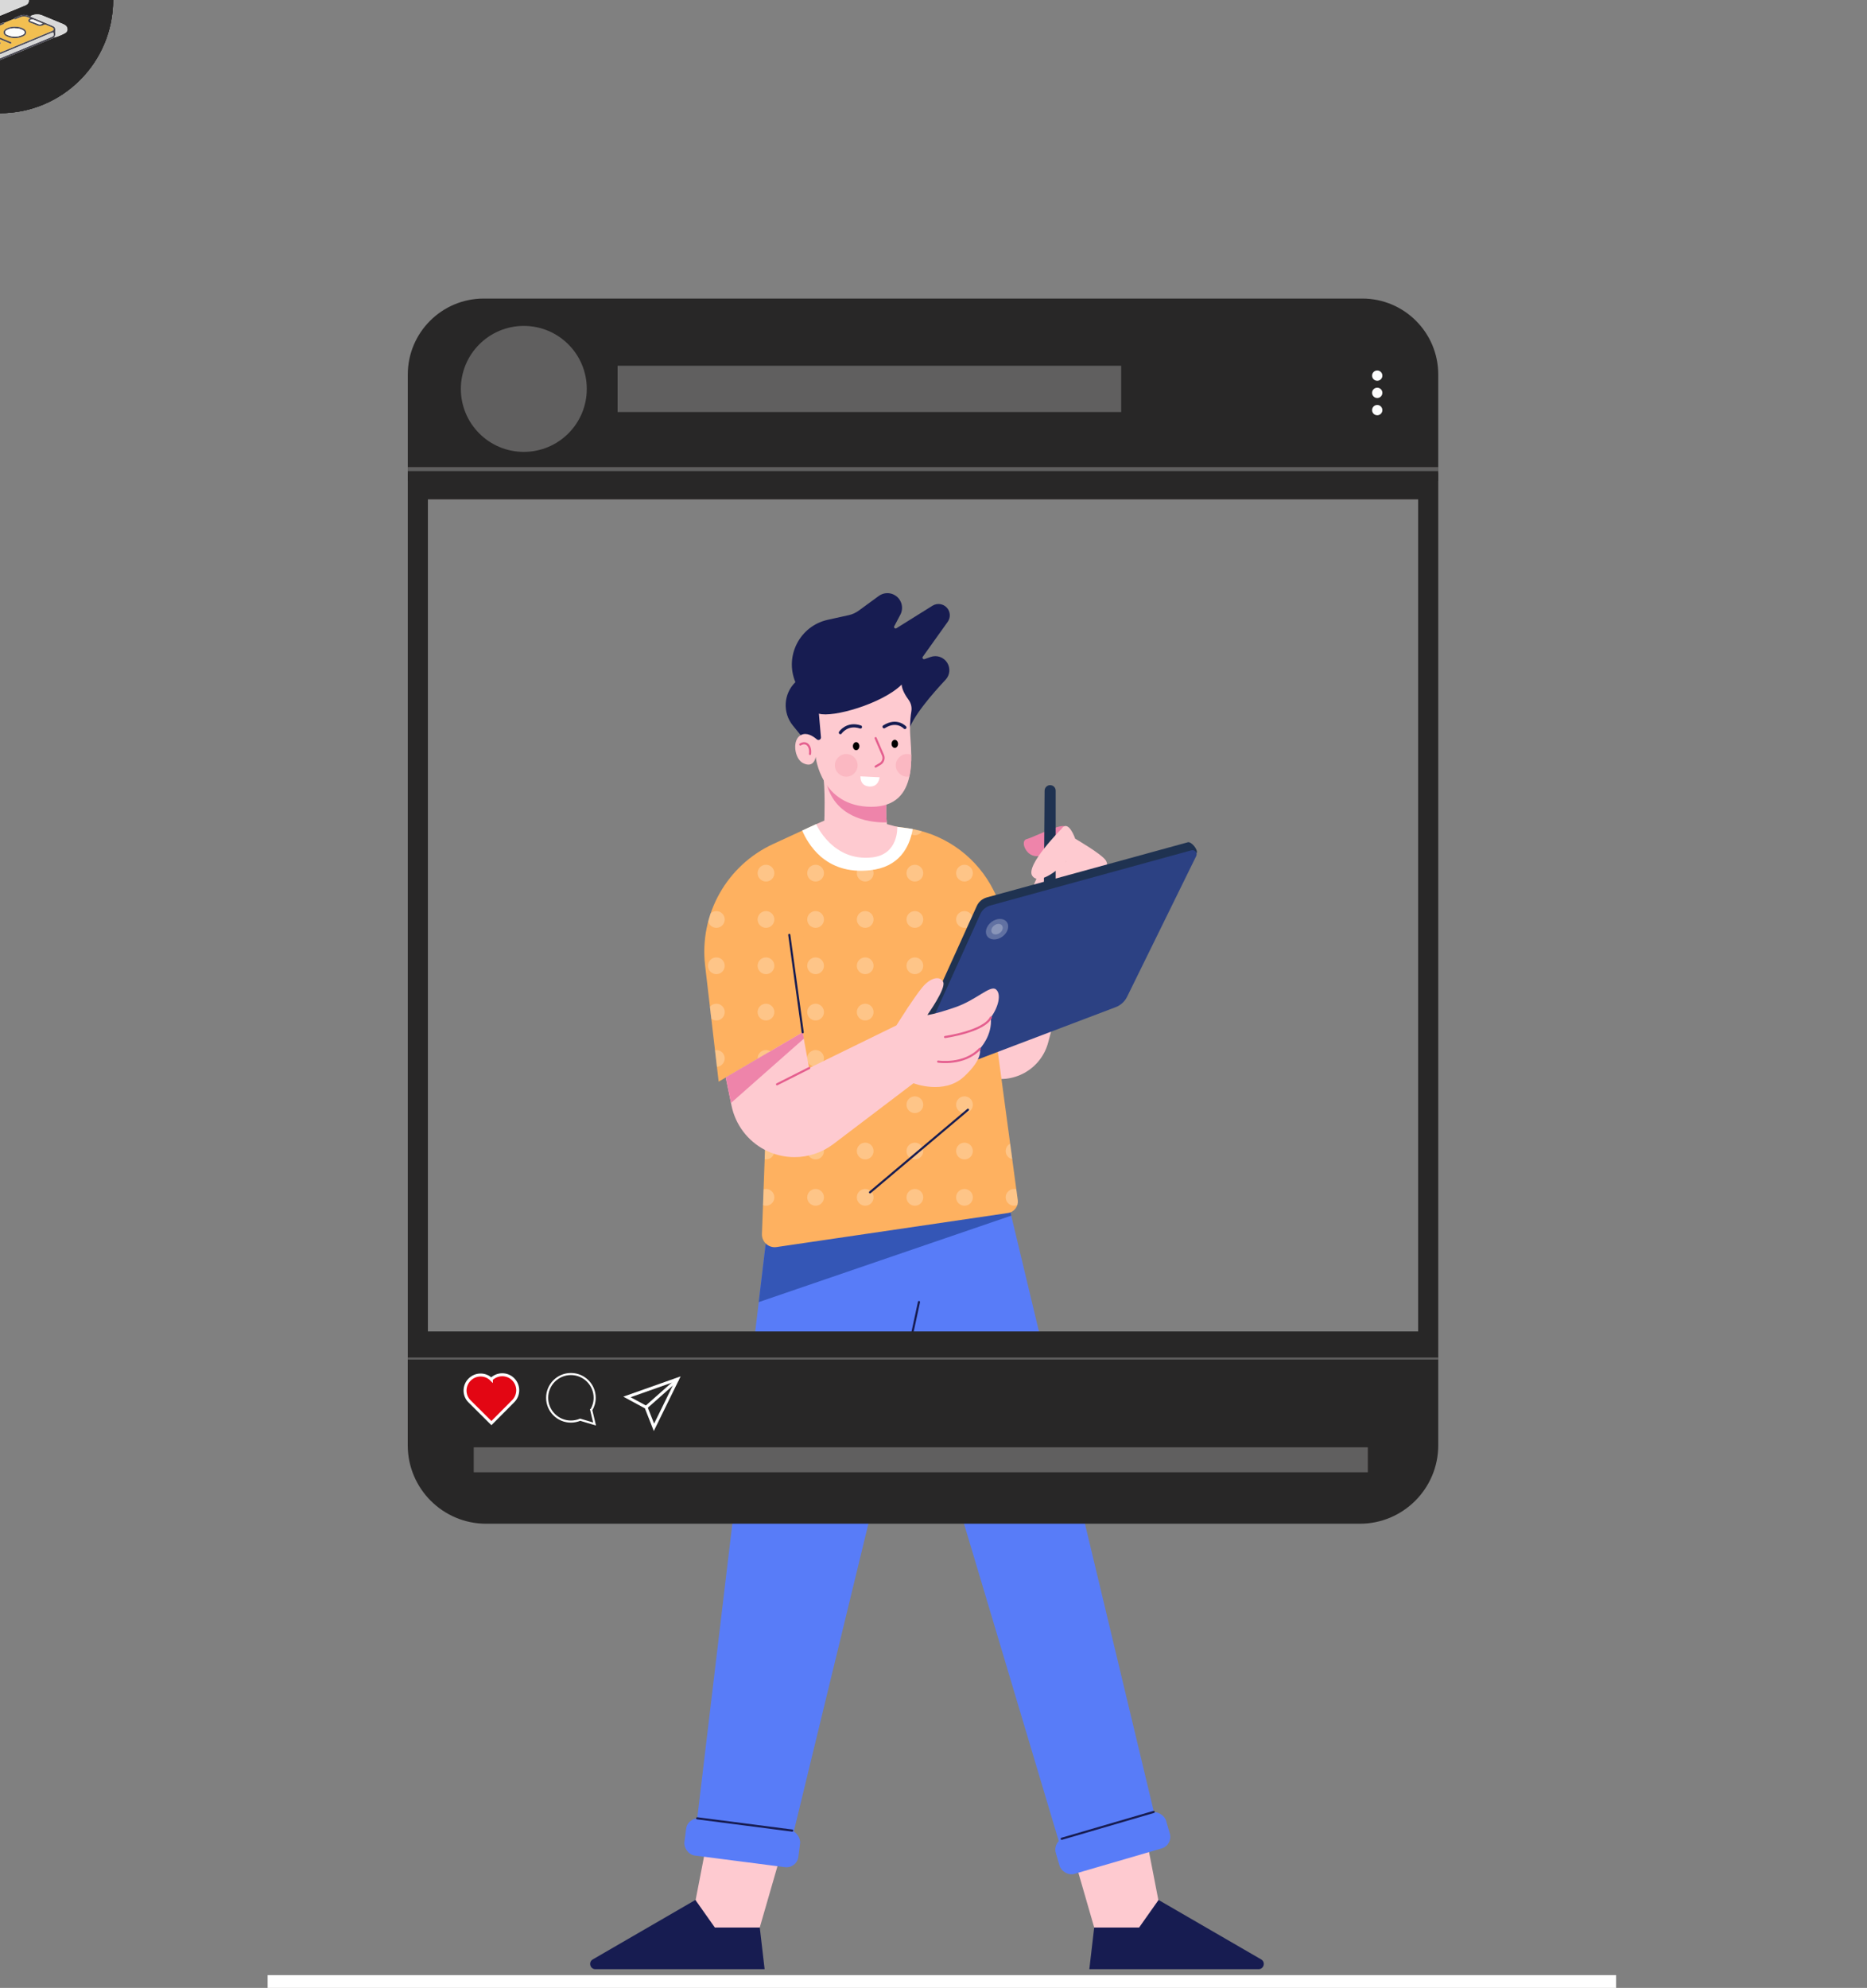 <svg id="eySqQ8FWRc31" xmlns="http://www.w3.org/2000/svg" xmlns:xlink="http://www.w3.org/1999/xlink" viewBox="0 0 439.15 467.41" shape-rendering="geometricPrecision" text-rendering="geometricPrecision">
<rect x="0" y="0" width="439.15" height="467.41" fill="#808080" stroke="none"/>
<style><![CDATA[
#eySqQ8FWRc3161_to {animation: eySqQ8FWRc3161_to__to 4000ms linear infinite normal forwards}@keyframes eySqQ8FWRc3161_to__to { 0% {offset-distance: 0%} 50% {offset-distance: 38.509%} 100% {offset-distance: 100%}} #eySqQ8FWRc3171_to {animation: eySqQ8FWRc3171_to__to 4000ms linear infinite normal forwards}@keyframes eySqQ8FWRc3171_to__to { 0% {offset-distance: 0%} 50% {offset-distance: 50%} 100% {offset-distance: 100%}} #eySqQ8FWRc3181_to {animation: eySqQ8FWRc3181_to__to 4000ms linear infinite normal forwards}@keyframes eySqQ8FWRc3181_to__to { 0% {offset-distance: 0%} 50% {offset-distance: 50%} 100% {offset-distance: 100%}} #eySqQ8FWRc3214_to {animation: eySqQ8FWRc3214_to__to 4000ms linear infinite normal forwards}@keyframes eySqQ8FWRc3214_to__to { 0% {offset-distance: 0%} 50% {offset-distance: 50%} 100% {offset-distance: 100%}} #eySqQ8FWRc3225_to {animation: eySqQ8FWRc3225_to__to 4000ms linear infinite normal forwards}@keyframes eySqQ8FWRc3225_to__to { 0% {offset-distance: 0%} 50% {offset-distance: 50%} 100% {offset-distance: 100%}}
]]></style>
<g style="isolation:isolate"><g><g><g><path d="M257.08,205.42l-10.53,39.69c-1.68,6.33-8.28,10-14.54,8.09l-7.11-2.16l21.45-50.47l10.73,4.86Z" fill="#fecad0"/><path d="M250.64,194.41c-.85-1.06-7.55,2.5-9.16,2.88s-.17,4.4,2.8,4s3.9-3.53,3.9-3.53l2.46-3.36Z" fill="#ee84aa"/><path d="M245.71,185.88l-.2,25.96l2.8-.59v-25.35c0-.56-.36-1.06-.9-1.23v0c-.83-.27-1.69.35-1.7,1.22Z" fill="#1f3251"/><path d="M249.71,194.86c0,0-8.57,8.58-6.91,11.06c1.65,2.48,6.93-2.03,7.95-3.43-.13,2.86,3.53,5.55,5.72,5.21c3.31-.51,4.64-3.88,3.62-5.41s-7.19-5.09-7.19-5.09-1.56-4.64-3.2-2.35Z" fill="#fecad0"/><g><polyline points="166.11,433.89 163.06,449.66 167.63,457.55 178.7,453.22 183.15,437.83" fill="#fecad0"/><path d="M139.43,460.71l24.14-13.98l4.58,6.49h10.56l1.14,9.79h-39.8c-1.26,0-1.71-1.67-.62-2.3Z" fill="#171c51"/></g><g><polyline points="269.97,433.89 273.03,449.66 268.45,457.55 257.38,453.22 252.93,437.83" fill="#fecad0"/><path d="M296.65,460.71l-24.14-13.98-4.58,6.49h-10.56l-1.14,9.79h39.8c1.26,0,1.71-1.67.62-2.3Z" fill="#171c51"/></g><polygon points="271.96,428.3 249.16,433.29 214.34,316.72 186.55,431.29 163.95,427.96 178.47,306.16 180.7,287.4 214.5,284.82 237.2,283.09 237.62,284.82 237.86,285.83 271.96,428.3" fill="#587cf8"/><polygon points="237.86,285.83 178.47,306.16 180.7,287.4 214.5,284.82 237.62,284.82 237.86,285.83" fill="#3456b6"/><path d="M239.39,282.17c.2,1.46-.82,2.82-2.29,3.04l-54.45,8.01c-1.85.27-3.5-1.21-3.43-3.08l1.56-42.71l1.15-31.1l8.32-18.16l1.72-3.76h19.1l2.08.28c.52.07,1.04.15,1.54.25c8.24,1.58,15.29,6.92,19.06,14.49l11.77,23.69-11.2,11.33l5.07,37.73Z" fill="#feb160"/><path d="M188.9,211.56c-.35.86-.5,1.77-.43,2.69l2.09,27.45-1.75,1.03-8.03,4.71-10.06,5.9-1.68.99-3.19-27.34c-1.39-11.99,5.08-23.52,16.05-28.56l6.79-3.13l3.3-1.51l2.36.64l1.39.38-2.7,6.61-4.14,10.16Z" fill="#feb160"/><g clip-path="url(#eySqQ8FWRc3104)"><g><g><g><path style="mix-blend-mode:overlay" d="M170.47,281.53c0,1.09-.88,1.97-1.97,1.97s-1.97-.88-1.97-1.97.88-1.97,1.97-1.97s1.97.88,1.97,1.97Z" opacity="0.25" fill="#fff"/><path style="mix-blend-mode:overlay" d="M182.14,281.53c0,1.09-.88,1.97-1.97,1.97s-1.97-.88-1.97-1.97.88-1.97,1.97-1.97s1.97.88,1.97,1.97Z" opacity="0.25" fill="#fff"/><path style="mix-blend-mode:overlay" d="M193.81,281.53c0,1.09-.88,1.97-1.97,1.97s-1.97-.88-1.97-1.97.88-1.97,1.97-1.97s1.97.88,1.97,1.97Z" opacity="0.25" fill="#fff"/><path style="mix-blend-mode:overlay" d="M205.48,281.53c0,1.09-.88,1.97-1.97,1.97s-1.97-.88-1.97-1.97.88-1.97,1.97-1.97s1.97.88,1.97,1.97Z" opacity="0.25" fill="#fff"/><path style="mix-blend-mode:overlay" d="M217.16,281.53c0,1.09-.88,1.97-1.97,1.97s-1.97-.88-1.97-1.97.88-1.97,1.97-1.97s1.97.88,1.97,1.97Z" opacity="0.25" fill="#fff"/><path style="mix-blend-mode:overlay" d="M228.83,281.53c0,1.09-.88,1.97-1.97,1.97s-1.97-.88-1.97-1.97.88-1.97,1.97-1.97s1.97.88,1.97,1.97Z" opacity="0.25" fill="#fff"/><path style="mix-blend-mode:overlay" d="M240.5,281.53c0,1.09-.88,1.97-1.97,1.97s-1.97-.88-1.97-1.97.88-1.97,1.97-1.97s1.97.88,1.97,1.97Z" opacity="0.25" fill="#fff"/><path style="mix-blend-mode:overlay" d="M252.17,281.53c0,1.09-.88,1.97-1.97,1.97s-1.97-.88-1.97-1.97.88-1.97,1.97-1.97s1.97.88,1.97,1.97Z" opacity="0.25" fill="#fff"/></g><g><path style="mix-blend-mode:overlay" d="M170.47,270.64c0,1.09-.88,1.97-1.97,1.97s-1.97-.88-1.97-1.97.88-1.97,1.97-1.97s1.97.88,1.97,1.97Z" opacity="0.25" fill="#fff"/><path style="mix-blend-mode:overlay" d="M182.14,270.64c0,1.09-.88,1.97-1.97,1.97s-1.97-.88-1.97-1.97.88-1.97,1.97-1.97s1.97.88,1.97,1.97Z" opacity="0.25" fill="#fff"/><path style="mix-blend-mode:overlay" d="M193.81,270.64c0,1.09-.88,1.97-1.97,1.97s-1.97-.88-1.97-1.97.88-1.97,1.97-1.97s1.97.88,1.97,1.97Z" opacity="0.25" fill="#fff"/><path style="mix-blend-mode:overlay" d="M205.48,270.64c0,1.09-.88,1.97-1.97,1.97s-1.97-.88-1.97-1.97.88-1.97,1.97-1.97s1.97.88,1.97,1.97Z" opacity="0.25" fill="#fff"/><path style="mix-blend-mode:overlay" d="M217.16,270.64c0,1.09-.88,1.97-1.97,1.97s-1.97-.88-1.97-1.97.88-1.97,1.97-1.97s1.97.88,1.97,1.97Z" opacity="0.25" fill="#fff"/><path style="mix-blend-mode:overlay" d="M228.83,270.64c0,1.09-.88,1.97-1.97,1.97s-1.97-.88-1.97-1.97.88-1.97,1.97-1.97s1.97.88,1.97,1.97Z" opacity="0.25" fill="#fff"/><path style="mix-blend-mode:overlay" d="M240.5,270.64c0,1.09-.88,1.97-1.97,1.97s-1.97-.88-1.97-1.97.88-1.97,1.97-1.97s1.97.88,1.97,1.97Z" opacity="0.25" fill="#fff"/><path style="mix-blend-mode:overlay" d="M252.17,270.64c0,1.09-.88,1.97-1.97,1.97s-1.97-.88-1.97-1.97.88-1.97,1.97-1.97s1.97.88,1.97,1.97Z" opacity="0.25" fill="#fff"/></g><g><circle style="mix-blend-mode:overlay" r="1.97" transform="translate(168.5 259.75)" opacity="0.25" fill="#fff"/><path style="mix-blend-mode:overlay" d="M182.14,259.75c0,1.09-.88,1.97-1.97,1.97s-1.97-.88-1.97-1.97.88-1.97,1.97-1.97s1.97.88,1.97,1.97Z" opacity="0.25" fill="#fff"/><path style="mix-blend-mode:overlay" d="M193.81,259.75c0,1.09-.88,1.97-1.97,1.97s-1.97-.88-1.97-1.97.88-1.97,1.97-1.97s1.97.88,1.97,1.97Z" opacity="0.25" fill="#fff"/><path style="mix-blend-mode:overlay" d="M205.48,259.75c0,1.09-.88,1.97-1.97,1.97s-1.97-.88-1.97-1.97.88-1.97,1.97-1.97s1.97.88,1.97,1.97Z" opacity="0.25" fill="#fff"/><path style="mix-blend-mode:overlay" d="M217.16,259.75c0,1.09-.88,1.97-1.97,1.97s-1.97-.88-1.97-1.97.88-1.97,1.97-1.97s1.97.88,1.97,1.97Z" opacity="0.25" fill="#fff"/><circle style="mix-blend-mode:overlay" r="1.97" transform="translate(226.86 259.75)" opacity="0.25" fill="#fff"/><circle style="mix-blend-mode:overlay" r="1.97" transform="translate(238.53 259.75)" opacity="0.25" fill="#fff"/><circle style="mix-blend-mode:overlay" r="1.97" transform="translate(250.2 259.75)" opacity="0.25" fill="#fff"/></g><g><circle style="mix-blend-mode:overlay" r="1.97" transform="translate(168.5 248.86)" opacity="0.25" fill="#fff"/><path style="mix-blend-mode:overlay" d="M182.14,248.86c0,1.09-.88,1.97-1.97,1.97s-1.97-.88-1.97-1.97.88-1.97,1.97-1.97s1.97.88,1.97,1.97Z" opacity="0.25" fill="#fff"/><path style="mix-blend-mode:overlay" d="M193.81,248.86c0,1.09-.88,1.97-1.97,1.97s-1.97-.88-1.97-1.97.88-1.97,1.97-1.97s1.97.88,1.97,1.97Z" opacity="0.25" fill="#fff"/><path style="mix-blend-mode:overlay" d="M205.48,248.86c0,1.09-.88,1.97-1.97,1.97s-1.97-.88-1.97-1.97.88-1.97,1.97-1.97s1.97.88,1.97,1.97Z" opacity="0.25" fill="#fff"/><path style="mix-blend-mode:overlay" d="M217.16,248.86c0,1.09-.88,1.97-1.97,1.97s-1.97-.88-1.97-1.97.88-1.97,1.97-1.97s1.97.88,1.97,1.97Z" opacity="0.25" fill="#fff"/><circle style="mix-blend-mode:overlay" r="1.97" transform="translate(226.86 248.86)" opacity="0.25" fill="#fff"/><circle style="mix-blend-mode:overlay" r="1.97" transform="translate(238.53 248.86)" opacity="0.25" fill="#fff"/><circle style="mix-blend-mode:overlay" r="1.97" transform="translate(250.2 248.86)" opacity="0.25" fill="#fff"/></g><g><path style="mix-blend-mode:overlay" d="M170.47,237.97c0,1.09-.88,1.97-1.97,1.97s-1.97-.88-1.97-1.97.88-1.97,1.97-1.97s1.97.88,1.97,1.97Z" opacity="0.25" fill="#fff"/><path style="mix-blend-mode:overlay" d="M182.14,237.97c0,1.09-.88,1.97-1.97,1.97s-1.97-.88-1.97-1.97.88-1.97,1.97-1.97s1.97.88,1.97,1.97Z" opacity="0.25" fill="#fff"/><path style="mix-blend-mode:overlay" d="M193.81,237.97c0,1.09-.88,1.97-1.97,1.97s-1.97-.88-1.97-1.97.88-1.97,1.97-1.97s1.97.88,1.97,1.97Z" opacity="0.25" fill="#fff"/><path style="mix-blend-mode:overlay" d="M205.48,237.97c0,1.09-.88,1.97-1.97,1.97s-1.97-.88-1.97-1.97.88-1.97,1.97-1.97s1.97.88,1.97,1.97Z" opacity="0.25" fill="#fff"/><path style="mix-blend-mode:overlay" d="M217.16,237.97c0,1.09-.88,1.97-1.97,1.97s-1.97-.88-1.97-1.97.88-1.97,1.97-1.97s1.97.88,1.97,1.97Z" opacity="0.25" fill="#fff"/><path style="mix-blend-mode:overlay" d="M228.83,237.97c0,1.09-.88,1.97-1.97,1.97s-1.97-.88-1.97-1.97.88-1.97,1.97-1.97s1.97.88,1.97,1.97Z" opacity="0.25" fill="#fff"/><path style="mix-blend-mode:overlay" d="M240.5,237.97c0,1.09-.88,1.97-1.97,1.97s-1.97-.88-1.97-1.97.88-1.97,1.97-1.97s1.97.88,1.97,1.97Z" opacity="0.25" fill="#fff"/><path style="mix-blend-mode:overlay" d="M252.17,237.97c0,1.09-.88,1.97-1.97,1.97s-1.97-.88-1.97-1.97.88-1.97,1.97-1.97s1.97.88,1.97,1.97Z" opacity="0.25" fill="#fff"/></g><g><path style="mix-blend-mode:overlay" d="M170.47,227.08c0,1.09-.88,1.97-1.97,1.97s-1.97-.88-1.97-1.97.88-1.97,1.97-1.97s1.97.88,1.97,1.97Z" opacity="0.25" fill="#fff"/><path style="mix-blend-mode:overlay" d="M182.14,227.08c0,1.09-.88,1.97-1.97,1.97s-1.97-.88-1.97-1.97.88-1.97,1.97-1.97s1.97.88,1.97,1.97Z" opacity="0.25" fill="#fff"/><path style="mix-blend-mode:overlay" d="M193.81,227.08c0,1.09-.88,1.97-1.97,1.97s-1.97-.88-1.97-1.97.88-1.97,1.97-1.97s1.97.88,1.97,1.97Z" opacity="0.25" fill="#fff"/><path style="mix-blend-mode:overlay" d="M205.48,227.08c0,1.09-.88,1.97-1.97,1.97s-1.97-.88-1.97-1.97.88-1.97,1.97-1.97s1.97.88,1.97,1.97Z" opacity="0.25" fill="#fff"/><path style="mix-blend-mode:overlay" d="M217.16,227.08c0,1.09-.88,1.97-1.97,1.97s-1.97-.88-1.97-1.97.88-1.97,1.97-1.97s1.97.88,1.97,1.97Z" opacity="0.25" fill="#fff"/><path style="mix-blend-mode:overlay" d="M228.83,227.08c0,1.09-.88,1.97-1.97,1.97s-1.97-.88-1.97-1.97.88-1.97,1.97-1.97s1.97.88,1.97,1.97Z" opacity="0.25" fill="#fff"/><path style="mix-blend-mode:overlay" d="M240.5,227.08c0,1.09-.88,1.97-1.97,1.97s-1.97-.88-1.97-1.97.88-1.97,1.97-1.97s1.97.88,1.97,1.97Z" opacity="0.25" fill="#fff"/><path style="mix-blend-mode:overlay" d="M252.17,227.08c0,1.09-.88,1.97-1.97,1.97s-1.97-.88-1.97-1.97.88-1.97,1.97-1.97s1.97.88,1.97,1.97Z" opacity="0.25" fill="#fff"/></g><g><circle style="mix-blend-mode:overlay" r="1.97" transform="translate(168.5 216.19)" opacity="0.25" fill="#fff"/><path style="mix-blend-mode:overlay" d="M182.14,216.19c0,1.09-.88,1.97-1.97,1.97s-1.97-.88-1.97-1.97.88-1.97,1.97-1.97s1.97.88,1.97,1.97Z" opacity="0.25" fill="#fff"/><path style="mix-blend-mode:overlay" d="M193.81,216.19c0,1.09-.88,1.97-1.97,1.97s-1.97-.88-1.97-1.97.88-1.97,1.97-1.97s1.97.88,1.97,1.97Z" opacity="0.25" fill="#fff"/><path style="mix-blend-mode:overlay" d="M205.48,216.19c0,1.09-.88,1.97-1.97,1.97s-1.97-.88-1.97-1.97.88-1.97,1.97-1.97s1.97.88,1.97,1.97Z" opacity="0.25" fill="#fff"/><path style="mix-blend-mode:overlay" d="M217.16,216.19c0,1.09-.88,1.97-1.97,1.97s-1.97-.88-1.97-1.97.88-1.97,1.97-1.97s1.97.88,1.97,1.97Z" opacity="0.25" fill="#fff"/><circle style="mix-blend-mode:overlay" r="1.97" transform="translate(226.86 216.19)" opacity="0.25" fill="#fff"/><circle style="mix-blend-mode:overlay" r="1.97" transform="translate(238.53 216.19)" opacity="0.25" fill="#fff"/><circle style="mix-blend-mode:overlay" r="1.97" transform="translate(250.2 216.19)" opacity="0.25" fill="#fff"/></g><g><circle style="mix-blend-mode:overlay" r="1.97" transform="translate(168.5 205.3)" opacity="0.25" fill="#fff"/><path style="mix-blend-mode:overlay" d="M182.14,205.3c0,1.09-.88,1.97-1.97,1.97s-1.97-.88-1.97-1.97.88-1.97,1.97-1.97s1.97.88,1.97,1.97Z" opacity="0.25" fill="#fff"/><path style="mix-blend-mode:overlay" d="M193.81,205.3c0,1.09-.88,1.97-1.97,1.97s-1.97-.88-1.97-1.97.88-1.97,1.97-1.97s1.97.88,1.97,1.97Z" opacity="0.25" fill="#fff"/><path style="mix-blend-mode:overlay" d="M205.48,205.3c0,1.09-.88,1.97-1.97,1.97s-1.97-.88-1.97-1.97.88-1.97,1.97-1.97s1.97.88,1.97,1.97Z" opacity="0.25" fill="#fff"/><path style="mix-blend-mode:overlay" d="M217.16,205.3c0,1.09-.88,1.97-1.97,1.97s-1.97-.88-1.97-1.97.88-1.97,1.97-1.97s1.97.88,1.97,1.97Z" opacity="0.25" fill="#fff"/><circle style="mix-blend-mode:overlay" r="1.97" transform="translate(226.86 205.3)" opacity="0.25" fill="#fff"/><circle style="mix-blend-mode:overlay" r="1.97" transform="translate(238.53 205.3)" opacity="0.25" fill="#fff"/><circle style="mix-blend-mode:overlay" r="1.97" transform="translate(250.2 205.3)" opacity="0.25" fill="#fff"/></g><g><path style="mix-blend-mode:overlay" d="M170.47,194.41c0,1.09-.88,1.97-1.97,1.97s-1.97-.88-1.97-1.97.88-1.97,1.97-1.97s1.97.88,1.97,1.97Z" opacity="0.25" fill="#fff"/><path style="mix-blend-mode:overlay" d="M182.14,194.41c0,1.09-.88,1.97-1.97,1.97s-1.97-.88-1.97-1.97.88-1.97,1.97-1.97s1.97.88,1.97,1.97Z" opacity="0.25" fill="#fff"/><path style="mix-blend-mode:overlay" d="M193.81,194.41c0,1.09-.88,1.97-1.97,1.97s-1.97-.88-1.97-1.97.88-1.97,1.97-1.97s1.97.88,1.97,1.97Z" opacity="0.25" fill="#fff"/><path style="mix-blend-mode:overlay" d="M205.48,194.41c0,1.09-.88,1.97-1.97,1.97s-1.97-.88-1.97-1.97.88-1.97,1.97-1.97s1.97.88,1.97,1.97Z" opacity="0.25" fill="#fff"/><path style="mix-blend-mode:overlay" d="M217.16,194.41c0,1.09-.88,1.97-1.97,1.97s-1.97-.88-1.97-1.97.88-1.97,1.97-1.97s1.97.88,1.97,1.97Z" opacity="0.25" fill="#fff"/><path style="mix-blend-mode:overlay" d="M228.83,194.41c0,1.09-.88,1.97-1.97,1.97s-1.97-.88-1.97-1.97.88-1.97,1.97-1.97s1.97.88,1.97,1.97Z" opacity="0.25" fill="#fff"/><path style="mix-blend-mode:overlay" d="M240.5,194.41c0,1.09-.88,1.97-1.97,1.97s-1.97-.88-1.97-1.97.88-1.97,1.97-1.97s1.97.88,1.97,1.97Z" opacity="0.25" fill="#fff"/><path style="mix-blend-mode:overlay" d="M252.17,194.41c0,1.09-.88,1.97-1.97,1.97s-1.97-.88-1.97-1.97.88-1.97,1.97-1.97s1.97.88,1.97,1.97Z" opacity="0.25" fill="#fff"/></g></g></g><clipPath id="eySqQ8FWRc3104"><path d="M234.31,244.44l11.2-11.33-11.77-23.69c-3.77-7.56-10.82-12.9-19.06-14.49-.51-.1-1.03-.18-1.54-.25l-2.08-.28h-16.72l-2.36-.64-3.3,1.51-6.79,3.13c-10.97,5.04-17.44,16.57-16.05,28.56l3.19,27.34l11.75-6.88-1.56,42.71c-.07,1.87,1.57,3.35,3.43,3.08l54.45-8.01c1.47-.22,2.49-1.57,2.29-3.04l-5.07-37.73Z" fill="none"/></clipPath></g><path d="M218.13,238.68l11.63-25.66c.45-.99,1.31-1.72,2.36-2.01l47.29-12.97c.8-.22,2.43,1.76,2.07,2.5l-17.21,31.94c-.55,1.12-1.51,1.99-2.68,2.44l-44.47,16.86l1.02-13.09Z" fill="#1f3251"/><path d="M218.97,240.57l11.63-25.66c.45-.99,1.31-1.72,2.36-2.01l47.29-12.97c.8-.22,1.48.61,1.12,1.35l-16.26,33.09c-.55,1.12-1.51,1.99-2.68,2.44l-44.47,16.86l1.02-13.09Z" fill="#2c4183"/><path d="M230.46,246.62c0,0,.96,2.23-3.75,6.56-4.71,4.32-11.84,1.52-11.84,1.52l-18.9,14.34c-2.67,2-5.87,3.03-9.08,3.03-2.39,0-4.78-.56-6.98-1.7-4.04-2.1-6.92-5.92-7.84-10.38l-.13-.65-1.24-6l10.06-5.9l8.03-4.71.27,1.49l1.26,6.92l20.54-10.05c0,0,4.13-6.61,6.11-8.97c1.97-2.35,4.19-2.73,4.89-1.21.71,1.52-3.75,7.76-3.75,7.76s1.65-.13,6.62-1.85c4.96-1.71,8.2-5.27,9.53-4.19c1.34,1.09.58,4.19-1.21,6.62.45,4.26-2.61,7.37-2.61,7.37Z" fill="#fecad0"/><polygon points="189.08,244.21 171.95,259.33 170.71,253.33 180.78,247.43 188.81,242.72 189.08,244.21" fill="#ee84aa"/><path d="M214.69,194.94c-.79,4.45-3.3,8.96-10.04,9.68-5.33.59-9.05-1.03-11.61-3.23-1.16-1.01-2.08-2.13-2.8-3.23-.68-1.02-1.19-2.01-1.55-2.88l3.3-1.51l2.36.64h16.72l2.08.28c.52.07,1.04.15,1.54.25Z" fill="#fff"/><path d="M205.15,201.6c-9.35,1.05-13.17-7.82-13.17-7.82l1.91-.83c0,0,.32-7.44-.38-11.77l2.67.69l13.16,3.39c-1.22,2.85-.9,6.83-.75,8.11.03.26.05.41.05.41l2.41.64c0,0,.39,6.49-5.91,7.18Z" fill="#fecad0"/><path d="M208.6,193.37c-5.27.12-11.96-1.71-14.02-8.6-.47-1.56.23-2.46,1.6-2.9l13.16,3.39c-1.22,2.85-.9,6.83-.75,8.11Z" fill="#ee84aa"/><path d="M191.29,176.48l-4.79-5.88c-2.47-3.04-2.22-7.47.59-10.21v0c-2.58-6.19,1.07-13.22,7.62-14.66l4.89-1.08c.87-.19,1.69-.56,2.41-1.09l4.69-3.43c1.14-.83,2.66-.89,3.85-.14v0c1.54.96,2.07,2.94,1.23,4.54l-1.44,2.72c-.17.32.2.67.51.47l8.49-5.3c1.09-.68,2.52-.48,3.38.47v0c.84.93.92,2.31.19,3.33l-5.86,8.21c-.2.29.08.66.41.55l1.44-.51c1.47-.52,3.1.06,3.91,1.38v0c.78,1.27.62,2.9-.4,3.98-2.8,2.98-8.06,8.93-8.75,12.31-.95,4.64-22.38,4.32-22.38,4.32Z" fill="#171c51"/><path d="M214.36,167.29c-.16.91-.31,2.28-.31,4.28c0,1.31.26,3.5.29,5.88.02,1.66-.07,3.44-.43,5.1-.84,3.87-3.14,7.15-8.95,7.15-11.9,0-13.1-11.77-13.1-11.77s-.32,2.83-2.99,1.49c-1.99-1-2.67-5.54-.42-6.62c1.32-.64,2.74.23,3.69,1.05.4.34,1.01.02.96-.5l-.48-5.55c3.25.99,14.88-2.32,19.46-6.83.08,1.22.92,2.6,1.63,3.57.58.79.82,1.77.65,2.74Z" fill="#fecad0"/><g><path d="M205.96,180.24l1.06-.62c.71-.42,1-1.3.67-2.06l-1.73-4.01" fill="none" stroke="#e45e8e" stroke-width="0.5" stroke-linecap="round" stroke-miterlimit="9"/><path d="M202.14,175.44c0,.53-.34.95-.76.95s-.76-.43-.76-.95.34-.95.76-.95.76.43.76.95Z"/><path d="M211.23,174.9c0,.53-.34.95-.76.95s-.76-.43-.76-.95.34-.95.76-.95.76.43.76.95Z"/><path d="M197.67,172.26c0,0,1.58-2.38,4.72-1.33" fill="none" stroke="#171c51" stroke-width="0.75" stroke-linecap="round" stroke-linejoin="round"/><path d="M212.85,171.05c0,0-1.88-2.08-4.9-.17" fill="none" stroke="#171c51" stroke-width="0.75" stroke-linecap="round" stroke-linejoin="round"/></g><path d="M202.39,182.54l4.5.21c0,0-.15,2.33-2.42,2.18s-2.08-2.4-2.08-2.4Z" fill="#fff"/><path d="M188.24,175.05c1.34-.83,2.54.22,2.29,2.23" fill="none" stroke="#e45e8e" stroke-width="0.5" stroke-linecap="round" stroke-miterlimit="9"/><g><path d="M201.72,179.95c0,1.48-1.2,2.67-2.67,2.67s-2.67-1.2-2.67-2.67s1.2-2.67,2.67-2.67s2.67,1.2,2.67,2.67Z" fill="#fbb8c2"/><path d="M214.34,177.46c.02,1.66-.07,3.44-.43,5.1-.17.04-.35.06-.53.06-1.47,0-2.67-1.2-2.67-2.67s1.2-2.67,2.67-2.67c.34,0,.66.06.96.18Z" fill="#fbb8c2"/></g><line x1="190.34" y1="251.13" x2="182.77" y2="254.95" fill="none" stroke="#e45e8e" stroke-width="0.5" stroke-linecap="round" stroke-miterlimit="9"/><path d="M233.07,239.24c-1.65,3.31-10.77,4.59-10.77,4.59" fill="none" stroke="#e45e8e" stroke-width="0.5" stroke-linecap="round" stroke-miterlimit="9"/><path d="M230.46,246.62c-3.69,3.94-9.79,2.99-9.79,2.99" fill="none" stroke="#e45e8e" stroke-width="0.5" stroke-linecap="round" stroke-miterlimit="9"/><line x1="188.81" y1="242.72" x2="185.65" y2="219.82" fill="none" stroke="#171c51" stroke-width="0.5" stroke-linecap="round" stroke-linejoin="round"/><line x1="227.68" y1="260.93" x2="204.64" y2="280.35" fill="none" stroke="#171c51" stroke-width="0.5" stroke-linecap="round" stroke-linejoin="round"/><g><rect width="27.02" height="8.78" rx="2.81" ry="2.81" transform="matrix(.992 0.128-.128 0.992 161.749 427.214)" fill="#587cf8"/><line x1="163.99" y1="427.53" x2="186.34" y2="430.42" fill="none" stroke="#171c51" stroke-width="0.5" stroke-linecap="round" stroke-linejoin="round"/></g><g><rect width="27.02" height="8.78" rx="2.81" ry="2.81" transform="matrix(.96-.28 0.28 0.96 247.552 432.957)" fill="#587cf8"/><line x1="249.73" y1="432.35" x2="271.37" y2="426.03" fill="none" stroke="#171c51" stroke-width="0.5" stroke-linecap="round" stroke-linejoin="round"/></g><g><path style="mix-blend-mode:overlay" d="M233.25,216.75c1.26-.93,2.86-.91,3.56.04.71.95.26,2.48-1.01,3.42-1.26.93-2.86.91-3.56-.04-.71-.95-.26-2.48,1.01-3.42Z" opacity="0.25" fill="#fff"/><path style="mix-blend-mode:overlay" d="M233.87,217.59c.65-.48,1.47-.47,1.83.02s.13,1.28-.52,1.75c-.65.48-1.47.47-1.83-.02s-.13-1.28.52-1.75Z" opacity="0.25" fill="#fff"/></g><line x1="216.16" y1="306.14" x2="210.15" y2="333.99" fill="none" stroke="#171c51" stroke-width="0.5" stroke-linecap="round" stroke-linejoin="round"/></g><g><path d="M95.92,319.2h242.38v20.63c0,10.17-8.26,18.44-18.44,18.44h-205.51c-10.17,0-18.44-8.26-18.44-18.44v-20.63v0Z" fill="#282727"/><rect width="210.31" height="5.87" rx="0" ry="0" transform="translate(111.43 340.3)" fill="#605f5f"/><g><path d="M115.56,324.33c-1.4-1.39-3.68-1.37-5.1.05s-1.43,3.71-.03,5.1l5.16,5.13l5.13-5.16c1.42-1.42,1.41-3.73-.01-5.15s-3.73-1.41-5.15.01Z" fill="#e30613" stroke="#fff" stroke-width="0.7" stroke-miterlimit="10"/><path d="M139.07,331.55c.51-.84.81-1.83.81-2.89c0-3.09-2.5-5.59-5.59-5.59s-5.59,2.5-5.59,5.59s2.5,5.59,5.59,5.59c.77,0,1.51-.16,2.18-.44l1.07.32l2.31.69-.56-2.35-.22-.92Z" fill="none" stroke="#fff" stroke-width="0.49" stroke-miterlimit="10"/><g><polygon points="151.97,330.89 147.47,328.46 159.4,324.24 153.82,335.6 151.97,330.89" fill="none" stroke="#fff" stroke-width="0.7" stroke-miterlimit="10"/><line x1="151.97" y1="330.89" x2="159.44" y2="324.28" fill="none" stroke="#fff" stroke-width="0.7" stroke-miterlimit="10"/></g></g><path d="M113.78,70.2h206.66c9.86,0,17.86,8,17.86,17.86v25.04h-242.38v-25.04c0-9.86,8-17.86,17.86-17.86Z" fill="#282727"/><circle r="14.81" transform="translate(123.21 91.44)" fill="#605f5f"/><rect width="118.45" height="10.88" rx="0" ry="0" transform="translate(145.27 86)" fill="#605f5f"/><g><circle r="1.21" transform="translate(323.95 88.32)" fill="#fcfcfc"/><circle r="1.21" transform="translate(323.95 92.37)" fill="#fcfcfc"/><circle r="1.21" transform="translate(323.95 96.43)" fill="#fcfcfc"/></g><line x1="338.3" y1="319.2" x2="95.92" y2="319.2" fill="none" stroke="#605f5f" stroke-width="0.94" stroke-miterlimit="10"/><line x1="338.3" y1="110.3" x2="95.92" y2="110.3" fill="none" stroke="#605f5f" stroke-width="0.94" stroke-miterlimit="10"/><path d="M95.92,111.28v207.91h242.38v-207.91h-242.38ZM333.57,313.06h-232.92v-195.65h232.92v195.65Z" fill="#282727"/></g><line x1="62.95" y1="465.91" x2="380.14" y2="465.91" fill="none" stroke="#fff" stroke-width="3" stroke-miterlimit="10"/><g id="eySqQ8FWRc3161_to" style="offset-path:path('M29.018,138.536C29.018,138.536,28.866,136.291,29.018,147.536C29.14,156.518,29.155,132.708,29.018,138.536');offset-rotate:0deg"><g transform="translate(-27.018,-188.546)"><circle r="26.61" transform="translate(26.61 187.62)" fill="#282727"/><g><path d="M17.7,176.03h19.02c2.53,0,4.58,2.05,4.58,4.58v.51h-28.19v-.51c0-2.53,2.05-4.58,4.58-4.58Z" transform="matrix(1 0.019-.019 1 3.4-.49)" fill="#ea2a2a"/><polygon points="27.94,181.15 26.34,181.12 22.24,175.93 23.84,175.96 27.94,181.15" fill="#fff"/><polygon points="32.18,181.19 30.58,181.16 26.47,176.01 28.07,176.04 32.18,181.19" fill="#fff"/></g><g><path d="M12.86,182.92h28.19v8.49c0,5.33-4.33,9.66-9.66,9.66h-8.86c-5.33,0-9.66-4.33-9.66-9.66v-8.49v0Z" transform="matrix(1 0.019-.019 1 3.66-.48)" fill="#ea2a2a"/><path d="M23.37,191.34l.09-4.97c.01-.59.66-.95,1.16-.64l4.26,2.57l4.26,2.57c.5.3.49,1.04-.03,1.33l-4.35,2.4-4.35,2.4c-.52.28-1.15-.1-1.14-.68l.09-4.97Z" fill="#fff"/></g></g></g><g id="eySqQ8FWRc3171_to" style="offset-path:path('M43.344,41.61L43.344,27.61L43.344,41.61');offset-rotate:0deg"><g transform="translate(-42.92,-56.32)"><circle r="26.61" transform="translate(42.92 56.32)" fill="#282727"/><g><rect width="34.74" height="4.03" rx="0" ry="0" transform="translate(25.55 43.74)" fill="#27273d"/><rect width="34.74" height="20.29" rx="0" ry="0" transform="translate(25.55 48.61)" fill="#e8e8e8"/><ellipse rx="0.88" ry="1.11" transform="translate(27.38 45.76)" fill="#2ee554"/><ellipse rx="0.88" ry="1.11" transform="translate(29.9 45.76)" fill="#4f43e8"/><ellipse rx="0.88" ry="1.11" transform="translate(32.77 45.76)" fill="#ea2a2a"/><rect width="25.62" height="14.04" rx="0" ry="0" transform="translate(28.26 51.39)" fill="#c4a830"/><rect width="4.29" height="14.04" rx="0" ry="0" transform="translate(55.08 51.39)" fill="#605f5f"/></g></g></g><g id="eySqQ8FWRc3181_to" style="offset-path:path('M203.51,27.607L203.51,38.607L203.51,27.607');offset-rotate:0deg"><g transform="translate(-205.59,-26.607)"><circle r="26.61" transform="translate(205.58 26.61)" fill="#282727"/><g><g clip-path="url(#eySqQ8FWRc3187)"><g><path d="M201.62,13.8c.24-.63.57-1.21,1.06-1.68c1.96-1.91,5.21-1.43,6.54.97c1,1.82,2.06,3.61,3.1,5.41l5.17,9c1.43,2.51-.12,5.69-2.97,6.12-1.74.26-3.38-.54-4.28-2.1l-4.55-7.9c-.03-.06-.07-.11-.11-.16-.16-.13-.23-.32-.33-.49l-3.35-5.8c-.39-.68-.57-1.42-.55-2.2.03-.4.08-.8.26-1.16" fill="#3c8bd9"/></g><clipPath id="eySqQ8FWRc3187"><rect width="25.14" height="31.34" rx="0" ry="0" transform="translate(193.01 10.94)" fill="none"/></clipPath></g><g clip-path="url(#eySqQ8FWRc3192)"><g><path d="M201.62,13.8c-.09.36-.17.72-.19,1.1-.03.84.18,1.62.6,2.35l3.3,5.7c.1.17.18.34.28.5l-1.81,3.12-2.53,4.37c0,0-.05-.02-.06-.05-.01-.08.02-.15.04-.23.41-1.5.07-2.84-.96-3.98-.63-.69-1.43-1.08-2.35-1.21-1.2-.17-2.26.14-3.22.89-.17.13-.28.32-.48.42-.04,0-.06-.02-.07-.05l1.43-2.49l5.96-10.33c0,0,.05-.07.07-.11" fill="#fabc04"/></g><clipPath id="eySqQ8FWRc3192"><rect width="25.14" height="31.34" rx="0" ry="0" transform="translate(193.01 10.94)" fill="none"/></clipPath></g><g clip-path="url(#eySqQ8FWRc3197)"><g><path d="M194.2,26.77l.57-.51c2.43-1.92,6.09-.53,6.62,2.51.13.73.06,1.43-.16,2.13-.01.06-.02.11-.04.17-.09.16-.17.33-.27.49-.89,1.47-2.2,2.2-3.93,2.09-1.97-.14-3.53-1.62-3.8-3.59-.13-.95.06-1.84.55-2.67.1-.18.22-.34.33-.52.05-.04.03-.12.12-.12" fill="#34a852"/></g><clipPath id="eySqQ8FWRc3197"><rect width="25.14" height="31.34" rx="0" ry="0" transform="translate(193.01 10.94)" fill="none"/></clipPath></g><g clip-path="url(#eySqQ8FWRc3202)"><g><path d="M194.2,26.77c0,0-.04.11-.11.12-.01-.07.03-.11.07-.16l.04.04" fill="#fabc04"/></g><clipPath id="eySqQ8FWRc3202"><rect width="25.14" height="31.34" rx="0" ry="0" transform="translate(193.01 10.94)" fill="none"/></clipPath></g><g clip-path="url(#eySqQ8FWRc3207)"><g><path d="M201.19,31.08c-.04-.07,0-.12.04-.17l.04.04-.08.13" fill="#e1c025"/></g><clipPath id="eySqQ8FWRc3207"><rect width="25.14" height="31.34" rx="0" ry="0" transform="translate(193.01 10.94)" fill="none"/></clipPath></g><g clip-path="url(#eySqQ8FWRc3212)"><g><path d="M195.09,37.03c-1.13,0-2.07.91-2.07,2.03s.94,2.02,2.07,2.02c.61,0,1.06-.2,1.42-.57.37-.37.48-.88.48-1.29c0-.13-.01-.25-.03-.35h-1.87v.55h1.33c-.04.31-.14.54-.3.7-.19.19-.5.41-1.03.41-.82,0-1.46-.66-1.46-1.47s.64-1.47,1.46-1.47c.44,0,.77.17,1,.4l.39-.39c-.33-.32-.77-.57-1.39-.57Zm3.4,1.45c-.71,0-1.3.55-1.3,1.32s.58,1.32,1.3,1.32s1.3-.56,1.3-1.32-.59-1.32-1.3-1.32m0,2.12c-.39,0-.73-.33-.73-.8s.34-.8.73-.8.73.32.73.8-.34.8-.73.8m2.83-2.12c-.72,0-1.3.55-1.3,1.32s.58,1.32,1.3,1.32s1.3-.56,1.3-1.32-.58-1.32-1.3-1.32m0,2.12c-.39,0-.73-.33-.73-.8s.34-.8.73-.8.73.32.73.8-.33.8-.73.8m2.82-2.12c-.65,0-1.24.57-1.24,1.31s.59,1.3,1.24,1.3c.31,0,.55-.14.68-.3h.02v.19c0,.5-.26.77-.69.77-.35,0-.56-.25-.65-.46l-.5.21c.14.35.52.77,1.15.77.67,0,1.23-.4,1.23-1.36v-2.34h-.54v.21h-.02c-.13-.16-.37-.3-.68-.3m.05,2.1c-.39,0-.72-.33-.72-.79s.33-.8.72-.8.69.34.69.8-.3.79-.69.79m1.61-3.4h.57v3.87h-.57v-3.87v0Zm2.1,1.29c-.68,0-1.25.53-1.25,1.32c0,.74.56,1.32,1.31,1.32.61,0,.96-.37,1.1-.58l-.45-.3c-.15.22-.36.36-.65.36s-.51-.13-.64-.4l1.77-.73-.06-.15c-.11-.29-.45-.84-1.13-.84m-.68,1.28c-.02-.51.4-.77.69-.77.23,0,.43.11.49.28l-1.18.49v0Zm2.88,1.23l1.32-3.52h.51l1.32,3.52h-.5l-.34-.95h-1.47l-.34.95h-.5Zm.99-1.37h1.17l-.57-1.58h-.02l-.58,1.58v0Zm2.63,1.08c-.22-.25-.33-.55-.33-.91s.11-.65.33-.91c.23-.25.49-.37.81-.37.18,0,.34.04.48.11.15.08.26.17.34.3h.02l-.02-.33v-1.11h.45v3.52h-.43v-.33h-.02c-.08.12-.19.22-.34.3s-.31.11-.48.11c-.32,0-.59-.12-.81-.37m1.42-.28c.15-.16.22-.37.22-.63s-.07-.46-.22-.62c-.14-.16-.32-.24-.54-.24s-.4.08-.54.24c-.15.16-.22.37-.22.62s.07.46.22.62.33.24.54.24c.22.01.4-.07.54-.23m2.75.43c-.18.14-.41.22-.69.22-.24,0-.45-.06-.64-.19-.18-.13-.31-.29-.39-.5l.4-.17c.06.14.14.26.26.34.11.08.24.12.37.12.14,0,.26-.03.36-.09s.14-.14.14-.22c0-.15-.12-.27-.35-.34l-.41-.1c-.47-.12-.7-.34-.7-.68c0-.22.09-.39.27-.53.18-.13.41-.2.68-.2.2,0,.4.05.58.15.17.1.29.24.36.41l-.4.17c-.05-.1-.12-.18-.22-.24s-.22-.09-.35-.09c-.12,0-.22.03-.32.09-.09.06-.14.13-.14.22c0,.14.13.24.39.29l.36.09c.48.12.71.36.71.72.01.21-.09.39-.27.53" fill="#919191"/></g><clipPath id="eySqQ8FWRc3212"><rect width="25.14" height="31.34" rx="0" ry="0" transform="translate(193.01 10.94)" fill="none"/></clipPath></g></g></g></g><g id="eySqQ8FWRc3214_to" style="offset-path:path('M393.08,85.61L393.08,76.61L393.08,85.61');offset-rotate:0deg"><g transform="translate(-393.09,-47.57)"><circle r="26.61" transform="translate(393.08 47.57)" fill="#282727"/><g><path d="M407.75,51.85v8.29c0,1.97-1.5,3.58-3.33,3.58h-22.67c-1.84,0-3.34-1.6-3.34-3.58v-8.28c.59.08,1.19.11,1.79.07v8.2c0,.99.7,1.79,1.55,1.79h22.67c.86,0,1.54-.81,1.54-1.79v-8.22c.6.05,1.21.02,1.79-.07Z" fill="#f4f4f4"/><path d="M384.12,47.69c0,1.65-1.89,2.54-3.93,2.67-.59.05-1.2.02-1.78-.07-1.76-.27-3.23-1.14-3.23-2.6l4.11-14.92c.22-.8.95-1.35,1.78-1.35h24.04c.83,0,1.56.55,1.78,1.35L411,47.69c0,1.46-1.49,2.33-3.24,2.6-.58.08-1.19.11-1.78.07-2.04-.13-3.92-1.02-3.92-2.67v0c0,3.6-8.95,3.6-8.95,0c0,3.6-8.95,3.6-8.95,0v0Z" fill="#5f83cf"/><path d="M407.75,51.85v8.29c0,1.97-1.5,3.58-3.33,3.58h-22.67c-1.84,0-3.34-1.6-3.34-3.58v-8.28c.59.08,1.19.11,1.79.07v8.2c0,.99.7,1.79,1.55,1.79h22.67c.86,0,1.54-.81,1.54-1.79v-8.22c.6.05,1.21.02,1.79-.07Z" fill="none" stroke="#303030" stroke-width="0.91" stroke-linecap="round" stroke-linejoin="round"/><path d="M384.12,47.69c0,1.65-1.89,2.54-3.93,2.67-.59.05-1.2.02-1.78-.07-1.76-.27-3.23-1.14-3.23-2.6l4.11-14.92c.22-.8.95-1.35,1.78-1.35h24.04c.83,0,1.56.55,1.78,1.35L411,47.69c0,1.46-1.49,2.33-3.24,2.6-.58.08-1.19.11-1.78.07-2.04-.13-3.92-1.02-3.92-2.67v0c0,3.6-8.95,3.6-8.95,0c0,3.6-8.95,3.6-8.95,0v0Z" fill="none" stroke="#303030" stroke-width="0.91" stroke-linecap="round" stroke-linejoin="round"/><path d="M378.41,51.87c.58.08,1.19.11,1.78.07" fill="none" stroke="#303030" stroke-width="0.91" stroke-linecap="round" stroke-linejoin="round"/><path d="M405.97,51.93c.59.05,1.2.02,1.78-.07" fill="none" stroke="#303030" stroke-width="0.91" stroke-linecap="round" stroke-linejoin="round"/><line x1="383.13" y1="34.34" x2="393.82" y2="34.34" fill="none" stroke="#303030" stroke-width="0.91" stroke-linecap="round" stroke-linejoin="round"/><line x1="398.01" y1="34.34" x2="401.02" y2="34.34" fill="none" stroke="#303030" stroke-width="0.91" stroke-linecap="round" stroke-linejoin="round"/></g></g></g><g id="eySqQ8FWRc3225_to" style="offset-path:path('M405.968,155.61L405.968,165.61L405.968,155.61');offset-rotate:0deg"><g transform="translate(-412.541,-184.59)"><circle r="26.61" transform="translate(412.54 184.59)" fill="#282727"/><g><path d="M406.23,177.68c0-.78,0-1.57,0-2.35.17-.05.19-.17.19-.32c0-.42.01-.83,0-1.25-.04-.77-.39-1.35-1.11-1.65-1.83-.78-3.67-1.54-5.51-2.3-.55-.23-1.1-.21-1.65.02-.19.08-.38.16-.58.23-.67.26-.89.59-.89,1.31c0,3.07,0,6.13,0,9.2c0,2.24,0,4.47,0,6.71c0,.82.33,1.47,1.1,1.8c1.94.82,3.89,1.62,5.83,2.43.34.14.68.13,1.01,0c.37-.15.74-.31,1.11-.47.14.03.27-.02.4-.08c2.19-.91,4.37-1.82,6.56-2.72c1.95-.81,3.91-1.61,5.86-2.42.5-.21.77-.6.76-1.09c0-.47-.32-.9-.78-1.09-1.62-.67-3.25-1.34-4.87-2.03-.84-.36-1.68-.48-2.54-.14-.97.39-1.93.81-2.9,1.2-.6.24-1.16.55-1.79.7c0-.13-.01-.25-.01-.38c0-1.62,0-3.24,0-4.86c0-.17.02-.35-.2-.43Zm18.97,15.77c.94-.26,1.86-.63,2.7-1.1.74-.42.63-1.49-.13-1.9-.14-.08-.29-.15-.43-.21-1.6-.66-3.21-1.32-4.8-1.99-.83-.35-1.65-.34-2.48-.02-.13.05-.31.06-.32.26-.08-.02-.16-.04-.23-.07-.58-.25-1.17-.43-1.8-.29-.6.13-1.13.43-1.7.65-.11.04-.15.13-.14.25-.78.32-1.57.64-2.35.96-.12-.13-.25-.08-.38-.02-3.32,1.38-6.63,2.75-9.95,4.13-.37.16-.54.44-.54.84c0,.38.02.76.01,1.14c0,.42.17.7.56.86c1.92.8,3.85,1.6,5.77,2.4.69.29,1.37.28,2.05,0c4.72-1.96,9.45-3.91,14.17-5.87Z" fill="#fefefe"/><path d="M413.51,189.98c.78-.32,1.57-.64,2.35-.96.13.13.27.08.41.02.37-.16.74-.31,1.12-.45.78-.29,1.5-.11,2.25.3-.27.13-.49.27-.45.58s.29.38.54.47c.45.17.92.31,1.35.52.6.29,1.17.28,1.75-.03.14-.08.29-.13.46-.05.53.23,1.07.44,1.59.67.28.12.35.44.18.66-.08.11-.21.14-.32.19-2.53,1.05-5.07,2.1-7.6,3.15-2.08.86-4.15,1.72-6.23,2.58-.59.25-1.19.27-1.78.02-1.9-.79-3.81-1.59-5.71-2.38-.21-.09-.4-.18-.4-.45c0-.28.19-.37.4-.46c1.18-.49,2.36-.98,3.54-1.47c2.06-.86,4.13-1.71,6.19-2.57.16-.07.38-.09.35-.35Zm2.54.9c-.7-.02-1.38.09-2.02.44-.34.19-.64.45-.65.87c0,.44.29.73.65.9c1.33.63,2.67.63,3.99,0c.35-.17.64-.44.65-.87c0-.44-.3-.71-.65-.9-.61-.34-1.27-.45-1.98-.44Zm-.81,3.85c0-.18-.11-.22-.22-.26-1.55-.64-3.1-1.29-4.66-1.93-.13-.06-.3-.16-.38.05-.07.18.11.22.24.27.98.41,1.95.82,2.93,1.22.57.24,1.15.48,1.72.72.14.06.28.11.36-.06Zm-2.74.17c.08-.01.16-.04.18-.13.04-.17-.09-.22-.21-.27-.74-.31-1.48-.61-2.22-.92-.13-.05-.28-.14-.35.05-.07.18.1.23.22.28.74.31,1.48.62,2.22.92.05.02.11.04.16.06Z" fill="#f2bf51"/><path d="M406.44,183.35c.63-.15,1.2-.46,1.79-.7.97-.38,1.93-.81,2.9-1.2.86-.34,1.7-.22,2.54.14c1.62.69,3.24,1.36,4.87,2.03.46.19.77.62.78,1.09c0,.49-.26.88-.76,1.09-1.95.81-3.91,1.61-5.86,2.42-2.19.91-4.37,1.81-6.56,2.72-.13.05-.25.11-.4.08.54-.43.71-1,.7-1.67-.02-2,0-4,0-6Z" fill="#d9d9d9"/><path d="M413.51,189.98c.03.27-.19.29-.35.35-2.06.86-4.13,1.71-6.19,2.57-1.18.49-2.36.98-3.54,1.47-.21.09-.4.18-.4.46c0,.27.19.36.4.45c1.9.79,3.81,1.59,5.71,2.38.59.25,1.19.22,1.78-.02c2.07-.86,4.15-1.72,6.23-2.58c2.53-1.05,5.07-2.1,7.6-3.15.12-.05.24-.09.32-.19.17-.22.1-.54-.18-.66-.53-.23-1.06-.44-1.59-.67-.17-.08-.32-.02-.46.05-.58.31-1.15.33-1.75.03-.43-.21-.9-.36-1.35-.52-.24-.09-.49-.17-.54-.47-.04-.3.18-.44.45-.58-.74-.41-1.46-.6-2.25-.3-.38.14-.75.3-1.12.45-.15.06-.28.11-.41-.02-.01-.12.03-.21.14-.25.57-.22,1.1-.51,1.7-.65.64-.14,1.23.03,1.8.29.07.03.15.05.23.07.18.09.37.18.56.26c1.54.64,3.08,1.28,4.62,1.93.5.21.65.45.63.99-.01.3-.02.6,0,.9.02.36-.08.66-.33.9-4.72,1.96-9.45,3.91-14.17,5.87-.68.28-1.37.29-2.05,0-1.92-.8-3.84-1.6-5.77-2.4-.39-.16-.57-.44-.56-.86c0-.38,0-.76-.01-1.14c0-.4.17-.69.54-.84c3.32-1.38,6.63-2.75,9.95-4.13.13-.05.26-.11.38.02Zm11.65,2.62q0-.49-.42-.31c-4.54,1.88-9.08,3.76-13.62,5.65-.75.31-1.49.33-2.24,0-.96-.41-1.93-.81-2.9-1.21-.89-.37-1.78-.75-2.68-1.11-.08-.03-.2-.19-.28.01-.15.39.04.85.44,1.01c1.86.77,3.72,1.54,5.58,2.32.64.27,1.27.27,1.91,0c4.58-1.9,9.16-3.81,13.75-5.7.36-.15.52-.35.46-.67Zm-2.6-2.48c-.71-.3-1.38-.56-2.03-.86-.26-.12-.5-.14-.75-.02-.08.04-.2.04-.21.15c0,.13.12.15.22.18.56.21,1.12.4,1.67.64.37.16.71.16,1.11-.1Z" fill="#494852"/><path d="M406.44,183.35c0,2-.02,4,0,6c0,.68-.16,1.24-.7,1.67-.37.16-.74.32-1.11.47-.33.14-.67.15-1.01,0-1.94-.81-3.89-1.61-5.83-2.43-.78-.33-1.1-.97-1.1-1.8c0-2.24,0-4.47,0-6.71c0-3.07,0-6.13,0-9.2c0-.72.22-1.05.89-1.31.19-.08.39-.15.58-.23.55-.23,1.1-.25,1.65-.02c1.84.76,3.68,1.52,5.51,2.3.72.3,1.08.88,1.11,1.65.02.41,0,.83,0,1.25c0,.15-.03.28-.19.32-.16-.06-.16-.2-.16-.35c0-.37,0-.74,0-1.11c0-.64-.25-1.16-.86-1.42-1.87-.79-3.74-1.56-5.61-2.33-.43-.18-.86-.16-1.34.07.14.07.24.12.35.16c1.77.74,3.55,1.48,5.32,2.21.8.33,1.25.91,1.25,1.77c0,3.78,0,7.57,0,11.35c0,.16-.02.3-.19.37-.21-.09-.16-.28-.16-.45c0-3.7,0-7.4,0-11.1c0-.62-.17-1.16-.75-1.45-.57-.29-1.17-.51-1.77-.77-.1.63-.32.75-.88.51-.46-.19-.91-.4-1.37-.57-.42-.15-.66-.42-.61-.88.02-.2-.06-.29-.24-.36-.32-.12-.64-.26-.96-.39-.79-.32-1.22-.04-1.22.83c0,3.23,0,6.46,0,9.69c0,2.05,0,4.11,0,6.16c0,.74.32,1.25,1.01,1.53c1.87.77,3.74,1.56,5.61,2.33.71.29,1.17,0,1.17-.76c0-.92,0-1.84,0-2.77c0-.15-.02-.31.16-.38.18.06.19.2.19.36c0,1.08,0,2.15-.01,3.23-.03.02-.04.04,0,.06c0,0,.02-.02.03-.04.62-.19.87-.58.87-1.35c0-3.78,0-7.56,0-11.35c0-.17-.05-.36.16-.45.22.07.2.25.2.43c0,1.62,0,3.24,0,4.86c0,.13,0,.25.01.38Zm-4.5-11.03c.03-.15-.05-.21-.19-.26-.56-.23-1.12-.46-1.68-.7-.07-.03-.16-.1-.22-.04-.07.06-.04.17-.02.26.03.12.11.2.22.24.55.23,1.1.45,1.65.69.2.09.25,0,.24-.19Z" fill="#494753"/><path d="M406.23,177.68c-.2.1-.15.29-.16.45c0,3.78,0,7.56,0,11.35c0,.77-.25,1.16-.87,1.35c0,0-.02-.02-.03-.03c0-1.08,0-2.15.01-3.23c0-.16-.01-.3-.19-.36c0-.39,0-.78,0-1.18.17-.07.19-.2.19-.37c0-3.78,0-7.57,0-11.35c0-.87-.46-1.44-1.25-1.77-1.78-.73-3.55-1.47-5.32-2.21-.1-.04-.2-.09-.35-.16.47-.22.91-.24,1.34-.07c1.87.77,3.75,1.54,5.61,2.33.61.26.85.78.86,1.42c0,.37,0,.74,0,1.11c0,.14,0,.28.16.35c0,.78,0,1.57,0,2.35Z" fill="#d5d5d6"/><path d="M425.2,193.45c.26-.25.35-.55.33-.9-.02-.3-.01-.6,0-.9.02-.53-.12-.78-.63-.99-1.54-.64-3.08-1.28-4.62-1.93-.19-.08-.37-.17-.56-.26.02-.2.2-.21.32-.26.83-.32,1.65-.33,2.48.02c1.6.68,3.2,1.33,4.8,1.99.15.06.29.13.43.21.76.41.87,1.48.13,1.9-.84.48-1.75.85-2.7,1.1Z" fill="#d9d9d9"/><path d="M416.05,190.88c.71-.01,1.37.1,1.98.44.35.2.66.46.65.9c0,.42-.3.7-.65.87-1.33.63-2.67.63-3.99,0-.36-.17-.66-.46-.65-.9c0-.42.31-.68.65-.87.63-.35,1.32-.46,2.02-.44Zm-.01.35c-.62-.01-1.22.08-1.77.37-.25.13-.51.29-.52.6c0,.32.25.49.5.61c1.2.54,2.41.54,3.6-.01.24-.11.48-.28.48-.58s-.25-.46-.48-.58c-.56-.3-1.17-.4-1.8-.39Z" fill="#494751"/><path d="M415.23,194.73c-.07.17-.21.12-.36.06-.57-.24-1.15-.48-1.72-.72-.98-.41-1.95-.82-2.93-1.22-.13-.05-.3-.09-.24-.27.08-.21.25-.1.38-.05c1.55.64,3.1,1.29,4.66,1.93.11.04.22.08.22.26Z" fill="#49464d"/><path d="M412.49,194.9c-.06-.02-.11-.04-.16-.06-.74-.31-1.48-.61-2.22-.92-.12-.05-.29-.1-.22-.28s.22-.1.35-.05c.74.31,1.48.61,2.22.92.12.05.25.09.21.27-.02.09-.09.12-.18.13Z" fill="#49464d"/><path d="M425.16,192.6c.06.33-.1.52-.46.67-4.59,1.89-9.17,3.79-13.75,5.7-.64.27-1.27.26-1.91,0-1.86-.78-3.72-1.55-5.58-2.32-.39-.16-.59-.62-.44-1.01.08-.2.2-.04.28-.01.9.36,1.79.74,2.68,1.11.97.4,1.94.8,2.9,1.21.75.32,1.49.31,2.24,0c4.54-1.89,9.08-3.77,13.62-5.65q.41-.17.42.31Z" fill="#d6d6d6"/><path d="M422.56,190.12c-.4.26-.73.27-1.11.1-.55-.24-1.11-.43-1.67-.64-.09-.04-.22-.05-.22-.18c0-.11.13-.11.21-.15.25-.12.49-.1.75.02.65.3,1.32.56,2.03.86Z" fill="#f7f7f7"/><path d="M404.99,186.04c0,.39,0,.78,0,1.18-.18.07-.16.23-.16.38c0,.92,0,1.84,0,2.77c0,.76-.46,1.05-1.17.76-1.87-.78-3.74-1.56-5.61-2.33-.69-.29-1.01-.8-1.01-1.53c0-2.05,0-4.11,0-6.16c0-3.23,0-6.46,0-9.69c0-.86.43-1.15,1.22-.83.32.13.64.27.96.39.18.07.26.16.24.36-.04.46.19.72.61.88.46.17.92.37,1.37.57.56.24.78.12.88-.51.6.26,1.2.48,1.77.77.58.29.75.84.75,1.45c0,3.7,0,7.4,0,11.1c0,.17-.05.36.16.45Zm-1.25-1.58c0-.13-.02-.26,0-.38.06-.36-.1-.53-.43-.66-.82-.31-1.62-.66-2.43-1-.78-.32-1.55-.65-2.33-.96-.36-.15-.43-.1-.44.27c0,.36.01.71,0,1.07c0,.22.08.33.28.41.62.24,1.23.51,1.85.77c1.03.43,2.06.86,3.09,1.29.33.13.39.09.4-.26c0-.18,0-.37,0-.55Zm-3.67-3.74c.17,0,.2-.12.24-.23.45-1.15.91-2.31,1.36-3.46.05-.12.11-.26-.05-.33-.18-.08-.24.08-.29.21-.2.51-.4,1.03-.6,1.54-.25.64-.5,1.28-.75,1.92-.06.15-.11.29.1.35Zm1.7-.64c.54-.11,1.11-.22,1.68-.36.25-.06.2-.23.07-.39-.4-.49-.8-.98-1.21-1.47-.08-.1-.18-.26-.33-.12-.14.13-.02.25.07.36.31.37.61.75.92,1.12.12.15.13.22-.09.26-.4.07-.79.17-1.18.25-.13.03-.23.08-.21.22.02.13.13.14.28.13Zm-3.06-2.39c.45-.13.84-.24,1.24-.36.14-.04.33-.06.27-.27-.06-.19-.23-.11-.35-.07-.45.13-.91.26-1.36.39-.33.1-.36.18-.15.45.34.44.68.87,1.02,1.3.09.11.19.29.36.16.16-.13,0-.27-.08-.38-.3-.39-.61-.78-.95-1.21Zm1.13,10.46c-.09,0-.16.03-.18.12-.04.15.06.21.17.25.61.24,1.21.49,1.82.73.14.05.3.16.37-.05.07-.18-.11-.22-.23-.27-.59-.24-1.19-.48-1.79-.72-.05-.02-.11-.04-.16-.05Z" fill="#f1bf51"/><path d="M401.93,172.32c0,.19-.04.28-.24.19-.55-.24-1.1-.46-1.65-.69-.11-.05-.2-.12-.22-.24-.02-.09-.05-.2.02-.26.06-.05.15.01.22.04.56.23,1.12.47,1.68.7.14.05.22.12.19.26Z" fill="#f5f5f6"/><path d="M405.2,190.83c0,0-.03.04-.03.04-.03-.02-.02-.05,0-.06c0,0,.02.02.03.03Z" fill="#d5d5d6"/><path d="M416.03,191.23c.63,0,1.24.08,1.8.39.24.13.48.28.48.58s-.23.47-.48.58c-1.2.56-2.4.55-3.6.01-.25-.11-.51-.29-.5-.61c0-.31.27-.47.52-.6.55-.29,1.15-.38,1.77-.37Z" fill="#fcfcfc"/><path d="M403.74,184.46c0,.18,0,.37,0,.55c0,.35-.07.39-.4.26-1.03-.43-2.06-.86-3.09-1.29-.62-.26-1.23-.52-1.85-.77-.2-.08-.29-.19-.28-.41.01-.36,0-.71,0-1.07c0-.38.07-.42.44-.27.78.32,1.55.64,2.33.96.81.33,1.61.69,2.43,1c.33.13.49.3.43.66-.02.12,0,.25,0,.38Zm-5.26-2.65c0,.27.02.47,0,.68-.03.29.08.42.35.52c1.28.51,2.55,1.05,3.83,1.58.77.32.76.32.74-.52c0-.18-.07-.26-.23-.32-.43-.17-.85-.35-1.27-.53-1.12-.47-2.25-.93-3.41-1.41Z" fill="#484650"/><path d="M400.07,180.73c-.21-.05-.15-.2-.1-.35.25-.64.5-1.28.75-1.92.2-.51.4-1.03.6-1.54.05-.13.11-.28.29-.21.16.07.1.21.05.33-.45,1.15-.91,2.31-1.36,3.46-.04.11-.07.23-.24.23Z" fill="#49464d"/><path d="M401.77,180.09c-.15.01-.26,0-.28-.13-.02-.14.08-.2.21-.22.39-.08.78-.18,1.18-.25.22-.04.21-.11.09-.26-.31-.37-.61-.75-.92-1.12-.09-.11-.21-.23-.07-.36.15-.14.25.02.33.12.41.49.8.98,1.21,1.47.14.16.19.33-.07.39-.57.14-1.15.25-1.68.36Z" fill="#49464d"/><path d="M398.71,177.7c.34.44.65.82.95,1.21.09.11.24.25.08.38s-.27-.04-.36-.16c-.34-.43-.68-.87-1.02-1.3-.21-.27-.18-.35.15-.45.45-.13.9-.27,1.36-.39.13-.03.29-.12.35.07.07.21-.13.23-.27.27-.4.12-.79.23-1.24.36Z" fill="#49464d"/><path d="M399.84,188.16c.05.02.11.03.16.05.6.24,1.19.48,1.79.72.12.05.3.09.23.27-.08.21-.24.11-.37.05-.61-.24-1.21-.48-1.82-.73-.11-.05-.21-.11-.17-.25.02-.09.09-.12.18-.12Z" fill="#49464d"/><path d="M398.48,181.81c1.16.48,2.29.95,3.41,1.41.42.18.85.36,1.27.53.16.06.23.14.23.32.01.84.02.84-.74.52-1.27-.53-2.55-1.07-3.83-1.58-.27-.11-.38-.24-.35-.52.02-.2,0-.41,0-.68Z" fill="#fbfbfb"/></g></g></g></g></g></g></svg>
